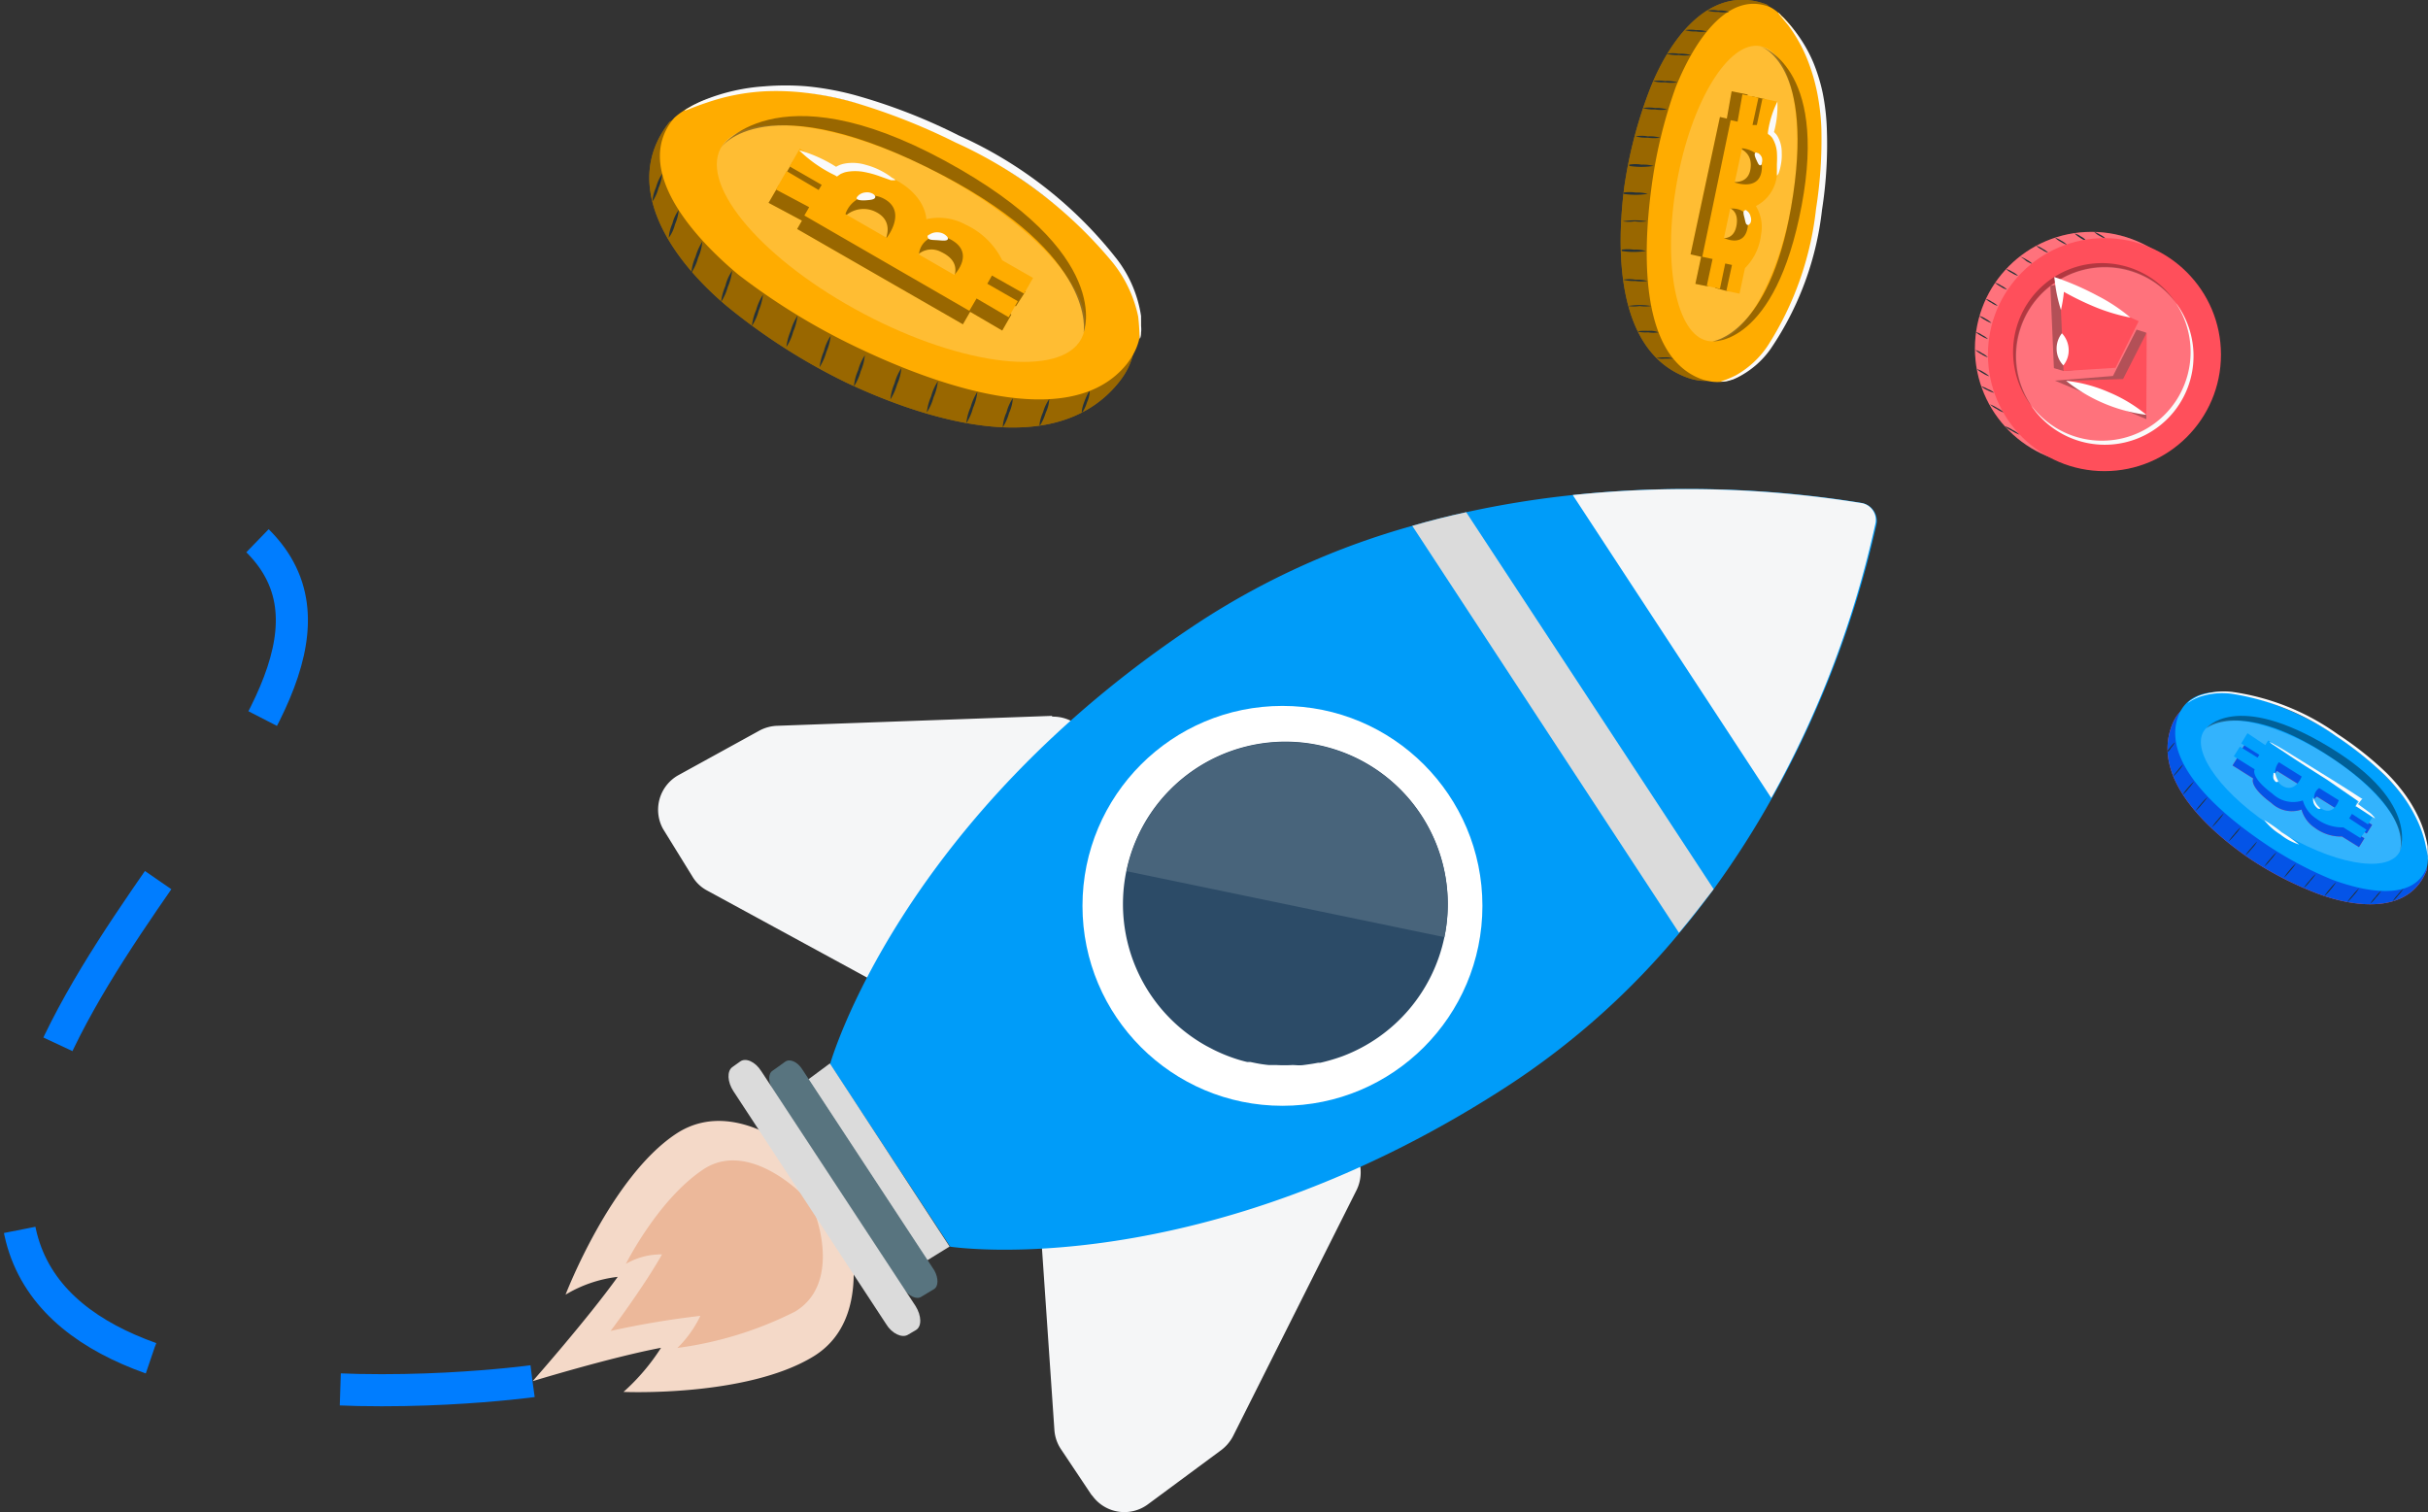 <svg id="Capa_1" data-name="Capa 1" xmlns="http://www.w3.org/2000/svg" viewBox="0 0 151.29 94.23"><rect x="0" y="0" width="151.29" height="94.23" fill="#333333" stroke="none"/><defs><style>.cls-1{fill:#f4d9c8;}.cls-2{fill:#ecb89a;}.cls-3{fill:#f5f6f7;}.cls-4{fill:#009cf9;}.cls-14,.cls-5{fill:#fff;}.cls-6{fill:#2c4b67;}.cls-7{fill:#dbdbdb;}.cls-8{fill:#58747f;}.cls-9{fill:#48647b;}.cls-10{fill:none;stroke:#007dff;stroke-miterlimit:10;stroke-width:2px;stroke-dasharray:12;}.cls-11{fill:#ff4f5b;}.cls-12{fill:#0454e7;}.cls-13{fill:#00a0fd;}.cls-14{opacity:0.2;}.cls-15{fill:#fafafa;}.cls-16{opacity:0.4;}.cls-17{fill:#263238;}.cls-18,.cls-19{opacity:0.3;}.cls-20{fill:#ffac00;}</style></defs><title>cohete</title><g id="Grupo_594" data-name="Grupo 594"><path id="Trazado_653" data-name="Trazado 653" class="cls-1" d="M52,74c-.45-.69-5.62-6.2-9.91-3.32-4.06,2.72-6.85,10-6.85,10a8.12,8.12,0,0,1,3.25-1.11c-1.9,2.65-5.3,6.5-5.3,6.5s4.84-1.48,8-2.08a13.11,13.11,0,0,1-2.34,2.75s7.68.34,11.85-2.22C55.07,81.83,52.47,74.76,52,74Z"/><path id="Trazado_654" data-name="Trazado 654" class="cls-2" d="M50.49,75c-.39-.6-3.84-4-6.66-2.13S39,78.76,39,78.76a4.39,4.39,0,0,1,2.25-.59c-1.12,2-3.2,4.77-3.2,4.77A55.24,55.24,0,0,1,43.64,82a7,7,0,0,1-1.43,2,22.93,22.93,0,0,0,7.32-2.26C52.45,80,50.91,75.63,50.49,75Z"/></g><g id="Grupo_634" data-name="Grupo 634"><g id="Grupo_593" data-name="Grupo 593"><path id="Trazado_652" data-name="Trazado 652" class="cls-3" d="M65.58,44.61l-17.18.62a2.53,2.53,0,0,0-1.1.31l-5,2.75a2.47,2.47,0,0,0-1,3.34l.06.1,1.79,2.9a2.33,2.33,0,0,0,.92.87l10.29,5.6a2.45,2.45,0,0,0,3-.57L67.54,48.66a2.46,2.46,0,0,0-2-4Z"/></g><g id="Grupo_595" data-name="Grupo 595"><path id="Trazado_655" data-name="Trazado 655" class="cls-3" d="M84.54,74.14,76.83,89.5a2.59,2.59,0,0,1-.74.87l-4.57,3.38a2.46,2.46,0,0,1-3.44-.52L68,93.14l-1.89-2.83a2.46,2.46,0,0,1-.41-1.2L64.9,77.42a2.47,2.47,0,0,1,1.79-2.54l15-4.21a2.46,2.46,0,0,1,3,1.7A2.52,2.52,0,0,1,84.54,74.14Z"/></g><g id="Grupo_633" data-name="Grupo 633"><g id="Grupo_597" data-name="Grupo 597"><g id="Grupo_596" data-name="Grupo 596"><path id="Trazado_656" data-name="Trazado 656" class="cls-4" d="M94.21,67.5c-19.23,12.62-35,10.19-35,10.19L51.72,66.32S56,51.05,74.8,38.72A47.63,47.63,0,0,1,88,32.77c1.13-.33,2.25-.61,3.36-.85A60.15,60.15,0,0,1,98,30.85a67.88,67.88,0,0,1,18,.49,1.14,1.14,0,0,1,.93,1.31v0a62.7,62.7,0,0,1-6.47,17,56.23,56.23,0,0,1-3.62,5.68c-.67.92-1.37,1.83-2.13,2.73A47.82,47.82,0,0,1,94.21,67.5Z"/><circle id="Elipse_80" data-name="Elipse 80" class="cls-5" cx="79.91" cy="56.45" r="12.46"/><path id="Trazado_657" data-name="Trazado 657" class="cls-6" d="M90,58.4a10.13,10.13,0,0,1-6.32,7.41,11.58,11.58,0,0,1-1.42.42l-.14,0c-.3.06-.59.1-.89.14s-.47,0-.7,0a9,9,0,0,1-1,0h-.17l-.3,0a8.1,8.1,0,0,1-.86-.13l-.29-.06-.2,0a8.47,8.47,0,0,1-.86-.25,10.19,10.19,0,0,1-1.24-.52h0l-.44-.23A10.12,10.12,0,1,1,90,58.4Z"/><path id="Trazado_658" data-name="Trazado 658" class="cls-7" d="M59.17,77.68l-1.41.87-7.4-11.28,1.35-1Z"/><path id="Trazado_659" data-name="Trazado 659" class="cls-8" d="M58.19,80.34l-.8.48c-.29.18-.78-.06-1.08-.51L48.16,67.9c-.3-.46-.32-1,0-1.19l.77-.55c.28-.2.76,0,1.06.48l8.23,12.53C58.48,79.64,58.49,80.16,58.19,80.34Z"/><path id="Trazado_660" data-name="Trazado 660" class="cls-7" d="M57.08,82.88l-.51.3c-.37.22-1-.08-1.35-.66L45.7,68c-.38-.58-.41-1.25-.07-1.5l.49-.35c.34-.25.94,0,1.32.61l9.61,14.63C57.43,82,57.44,82.66,57.08,82.88Z"/><path id="Trazado_661" data-name="Trazado 661" class="cls-3" d="M110.37,49.73,98,30.85a68.4,68.4,0,0,1,18,.5,1.07,1.07,0,0,1,.87,1.23v0A62.53,62.53,0,0,1,110.37,49.73Z"/><path id="Trazado_662" data-name="Trazado 662" class="cls-7" d="M104.62,58.13,88,32.77c1.13-.33,2.25-.61,3.36-.85l15.42,23.49C106.08,56.32,105.37,57.23,104.62,58.13Z"/><path id="Trazado_663" data-name="Trazado 663" class="cls-9" d="M90,58.4l-19.8-4.11a10.11,10.11,0,0,1,19.82,4Z"/></g></g></g></g><path class="cls-10" d="M33.18,86.07s-34.76,4.79-32-13.52,31.66-35,7.34-42.87"/><path class="cls-11" d="M151.2,54.25s.47-3.07-7.23-7.87c0,0-7.1-5.2-8.64-1.18-1.31,3.42,2.46,6.66,4.81,8.28a21.11,21.11,0,0,0,4.41,2.26C147.08,56.65,150.18,56.83,151.2,54.25Z"/><path class="cls-12" d="M151.2,54.25s.47-3.07-7.23-7.87c0,0-7.1-5.2-8.64-1.18-1.31,3.42,2.46,6.66,4.81,8.28a21.11,21.11,0,0,0,4.41,2.26C147.08,56.65,150.18,56.83,151.2,54.25Z"/><path class="cls-13" d="M151.23,54s1.12-3.94-6.58-8.74c0,0-7.83-4.54-9-.39-.79,2.84,2.82,5.87,5.17,7.49a22.9,22.9,0,0,0,4.53,2.47C147.88,55.76,150.54,56,151.23,54Z"/><ellipse class="cls-14" cx="143.41" cy="49.36" rx="2.8" ry="7.17" transform="translate(25.68 144.98) rotate(-58.08)"/><path class="cls-11" d="M147.33,52.24l-1.09-.67.18-.28,1.05.65.34-.54-1.13-.7.27-.43-5.71-3.56-.18.29-1.1-.74-.4.64,1.14.71-.11.17-1.1-.68-.38.6,1.29.81s-.31.47,1.13,1.53a1.86,1.86,0,0,0,1.88.41,2,2,0,0,0,.82,1.13,2.72,2.72,0,0,0,1.7.55l1.06.66ZM142,49.45a1,1,0,0,1-.12-1.41l1.42.88S142.82,50.05,142,49.45Zm2.37,1.37a.71.71,0,0,1,0-1.18l1.21.76S145.25,51.48,144.38,50.82Z"/><path class="cls-12" d="M147.33,52.24l-1.09-.67.18-.28,1.05.65.34-.54-1.13-.7.27-.43-5.71-3.56-.18.29-1.1-.74-.4.64,1.14.71-.11.17-1.1-.68-.38.6,1.29.81s-.31.47,1.13,1.53a1.86,1.86,0,0,0,1.88.41,2,2,0,0,0,.82,1.13,2.72,2.72,0,0,0,1.7.55l1.06.66ZM142,49.45a1,1,0,0,1-.12-1.41l1.42.88S142.82,50.05,142,49.45Zm2.37,1.37a.71.71,0,0,1,0-1.18l1.21.76S145.25,51.48,144.38,50.82Z"/><path class="cls-13" d="M147.46,51.71,146.38,51l.17-.28,1,.65.34-.54-1.12-.7.26-.43-5.7-3.56-.18.29-1.11-.74-.39.64,1.13.71-.11.17-1.1-.68-.38.6,1.3.81s-.31.47,1.12,1.53a1.86,1.86,0,0,0,1.88.41,2,2,0,0,0,.83,1.13,2.69,2.69,0,0,0,1.69.55l1.06.66Zm-5.32-2.79A1,1,0,0,1,142,47.5l1.42.89S143,49.52,142.14,48.92Zm2.37,1.37a.71.71,0,0,1,0-1.18l1.22.76S145.38,51,144.51,50.29Z"/><path class="cls-15" d="M151.28,53.58s0-.28-.11-.78a7.14,7.14,0,0,0-.71-2,8.42,8.42,0,0,0-.78-1.25,11.45,11.45,0,0,0-1.11-1.27,21.33,21.33,0,0,0-3-2.4,15.33,15.33,0,0,0-6.47-2.64,4.43,4.43,0,0,0-2.09.2l-.17.07-.14.07-.12.06-.09.06c-.11.07-.17.11-.17.1l.15-.13.09-.06.12-.07.14-.08.16-.08a4.48,4.48,0,0,1,2.13-.26,14.84,14.84,0,0,1,6.55,2.63,20.83,20.83,0,0,1,3.06,2.43,10.75,10.75,0,0,1,1.11,1.29,8.62,8.62,0,0,1,.78,1.28,6.92,6.92,0,0,1,.66,2c0,.13,0,.24,0,.34a2.36,2.36,0,0,1,0,.25C151.29,53.51,151.29,53.58,151.28,53.58Z"/><path class="cls-16" d="M137.47,45.39s1.83-2.38,7.68,1.17,4.35,6.59,4.35,6.59,1.23-2.52-4.76-6.28C139.52,43.61,137.47,45.39,137.47,45.39Z"/><path class="cls-15" d="M148,51a1.44,1.44,0,0,1-.33-.19l-.86-.56-.05,0,0,0,.27-.36v.1L145,48.59c-1-.63-1.91-1.21-2.55-1.64l-.77-.51a1.31,1.31,0,0,1-.27-.21,2.13,2.13,0,0,1,.31.16c.19.1.46.26.79.46l2.58,1.6c.77.48,1.48.93,2.06,1.31l.06,0-.05.06-.27.34,0-.08.83.61A1.79,1.79,0,0,1,148,51Z"/><path class="cls-15" d="M144.59,50.4s-.07,0-.14,0a.89.89,0,0,1-.23-.24.66.66,0,0,1-.09-.33c0-.08,0-.13,0-.13s.08.18.19.37S144.61,50.36,144.59,50.4Z"/><path class="cls-15" d="M141.92,48.73s0,0-.11,0a.6.6,0,0,1-.15-.21.63.63,0,0,1,0-.26c0-.06,0-.1.06-.1s.07.15.13.3S142,48.69,141.92,48.73Z"/><path class="cls-15" d="M143.26,52.63a3.55,3.55,0,0,1-1.17-.63,3.73,3.73,0,0,1-1-.89,8.62,8.62,0,0,1,1.09.76A9.29,9.29,0,0,1,143.26,52.63Z"/><path class="cls-17" d="M135.41,48.36l0,0,.07-.09.22-.27a2.15,2.15,0,0,1,.33-.36,2.41,2.41,0,0,1-.29.4C135.59,48.22,135.43,48.38,135.41,48.36Z"/><path class="cls-17" d="M135.06,46.85l0,0,0-.07.17-.21c.14-.17.26-.3.28-.29a1.52,1.52,0,0,1-.23.32C135.21,46.74,135.08,46.87,135.06,46.85Z"/><path class="cls-17" d="M136,49.53a3,3,0,0,1,.33-.44,3.37,3.37,0,0,1,.38-.39,3.3,3.3,0,0,1-.33.43A2.45,2.45,0,0,1,136,49.53Z"/><path class="cls-17" d="M136.79,50.55a3.72,3.72,0,0,1,.36-.46,3.38,3.38,0,0,1,.4-.42,3.72,3.72,0,0,1-.36.46A2.7,2.7,0,0,1,136.79,50.55Z"/><path class="cls-17" d="M137.82,51.56a3.72,3.72,0,0,1,.36-.46,3,3,0,0,1,.39-.42,3.09,3.09,0,0,1-.35.46A3.38,3.38,0,0,1,137.82,51.56Z"/><path class="cls-17" d="M138.86,52.44a3.72,3.72,0,0,1,.36-.46,3,3,0,0,1,.39-.42,2.42,2.42,0,0,1-.35.46A3.38,3.38,0,0,1,138.86,52.44Z"/><path class="cls-17" d="M139.9,53.32a3,3,0,0,1,.36-.46,4.71,4.71,0,0,1,.39-.43,2.3,2.3,0,0,1-.35.47A3.38,3.38,0,0,1,139.9,53.32Z"/><path class="cls-17" d="M141.09,54a3,3,0,0,1,.36-.46,3.11,3.11,0,0,1,.4-.43,3.39,3.39,0,0,1-.36.47A2.7,2.7,0,0,1,141.09,54Z"/><path class="cls-17" d="M142.31,54.7a3.81,3.81,0,0,1,.35-.47,3.38,3.38,0,0,1,.4-.42,3.36,3.36,0,0,1-.35.46A4,4,0,0,1,142.31,54.7Z"/><path class="cls-17" d="M143.54,55.35a3,3,0,0,1,.36-.46,3.11,3.11,0,0,1,.4-.43,3,3,0,0,1-.36.46A2.53,2.53,0,0,1,143.54,55.35Z"/><path class="cls-17" d="M144.82,55.86a3.36,3.36,0,0,1,.35-.46,4,4,0,0,1,.4-.43,3.81,3.81,0,0,1-.35.47A3.38,3.38,0,0,1,144.82,55.86Z"/><path class="cls-17" d="M146.24,56.24a3.72,3.72,0,0,1,.36-.46,3,3,0,0,1,.39-.42,3.09,3.09,0,0,1-.35.46A3.38,3.38,0,0,1,146.24,56.24Z"/><path class="cls-17" d="M147.69,56.31a2.63,2.63,0,0,1,.32-.41,1.84,1.84,0,0,1,.36-.38,2.19,2.19,0,0,1-.32.41A1.84,1.84,0,0,1,147.69,56.31Z"/><path class="cls-17" d="M149.09,56.17a1.9,1.9,0,0,1,.31-.41,2.75,2.75,0,0,1,.36-.38,2.63,2.63,0,0,1-.32.41A2.41,2.41,0,0,1,149.09,56.17Z"/><circle class="cls-11" cx="130.32" cy="21.71" r="7.26"/><circle class="cls-14" cx="130.32" cy="21.71" r="7.26"/><path class="cls-17" d="M128.05,14.81a1.58,1.58,0,0,1,.39.19,1.39,1.39,0,0,1,.36.26,1.79,1.79,0,0,1-.39-.19A1.39,1.39,0,0,1,128.05,14.81Z"/><path class="cls-17" d="M129.27,14.55a1.09,1.09,0,0,1,.38.18A1.15,1.15,0,0,1,130,15a1.09,1.09,0,0,1-.38-.18A1.78,1.78,0,0,1,129.27,14.55Z"/><path class="cls-17" d="M130.49,14.45a1.84,1.84,0,0,1,.38.18,1.14,1.14,0,0,1,.34.25,1.84,1.84,0,0,1-.38-.18A1.14,1.14,0,0,1,130.49,14.45Z"/><path class="cls-17" d="M126.88,15.31a1.36,1.36,0,0,1,.39.19,1.52,1.52,0,0,1,.36.25,1.1,1.1,0,0,1-.39-.19A1.24,1.24,0,0,1,126.88,15.31Z"/><path class="cls-17" d="M125.9,16a1.79,1.79,0,0,1,.39.19,1.39,1.39,0,0,1,.36.26,1.74,1.74,0,0,1-.4-.19C126.05,16.08,125.88,16,125.9,16Z"/><path class="cls-17" d="M125,16.76a1.36,1.36,0,0,1,.39.18,1.24,1.24,0,0,1,.36.25,1.36,1.36,0,0,1-.39-.18A1.24,1.24,0,0,1,125,16.76Z"/><path class="cls-17" d="M124.3,17.61a1.35,1.35,0,0,1,.4.19,1.24,1.24,0,0,1,.36.25,1.35,1.35,0,0,1-.4-.19A1.83,1.83,0,0,1,124.3,17.61Z"/><path class="cls-17" d="M123.73,18.62a1.25,1.25,0,0,1,.39.19,1.52,1.52,0,0,1,.36.25,1.1,1.1,0,0,1-.39-.19A1.24,1.24,0,0,1,123.73,18.62Z"/><path class="cls-17" d="M123.33,19.69a1.18,1.18,0,0,1,.4.18,1.39,1.39,0,0,1,.36.26,1.74,1.74,0,0,1-.4-.19A1.52,1.52,0,0,1,123.33,19.69Z"/><path class="cls-17" d="M123.11,20.69a1.1,1.1,0,0,1,.4.19,1.24,1.24,0,0,1,.36.25,1.74,1.74,0,0,1-.4-.19A1.52,1.52,0,0,1,123.11,20.69Z"/><path class="cls-17" d="M123.09,21.81a1.35,1.35,0,0,1,.41.2,1.3,1.3,0,0,1,.37.26,1.72,1.72,0,0,1-.41-.2A1.57,1.57,0,0,1,123.09,21.81Z"/><path class="cls-17" d="M123.18,23a1.47,1.47,0,0,1,.41.19,2,2,0,0,1,.37.26,1.47,1.47,0,0,1-.41-.19A2,2,0,0,1,123.18,23Z"/><path class="cls-17" d="M123.45,24.07a1.76,1.76,0,0,1,.42.18,1.22,1.22,0,0,1,.39.23,2,2,0,0,1-.43-.17A1.22,1.22,0,0,1,123.45,24.07Z"/><path class="cls-17" d="M124,25.2a2.38,2.38,0,0,1,.46.23,2,2,0,0,1,.41.28,1.63,1.63,0,0,1-.45-.22A1.69,1.69,0,0,1,124,25.2Z"/><path class="cls-17" d="M124.91,26.56a1.71,1.71,0,0,1,.49.23,2,2,0,0,1,.45.3,2.47,2.47,0,0,1-.49-.24A2.14,2.14,0,0,1,124.91,26.56Z"/><circle class="cls-11" cx="131.13" cy="22.1" r="7.26"/><ellipse class="cls-14" cx="131.06" cy="22.06" rx="5.53" ry="5.4" transform="translate(11.62 80.34) rotate(-35.56)"/><path class="cls-15" d="M134.19,26.43a5.52,5.52,0,0,1-7.62-1.16l.08.13a5.53,5.53,0,0,0,9-6.43,1.13,1.13,0,0,1-.1-.13A5.53,5.53,0,0,1,134.19,26.43Z"/><path class="cls-18" d="M127.94,17.69a5.53,5.53,0,0,1,7.62,1.15l-.09-.13a5.53,5.53,0,1,0-9,6.44l.1.12A5.52,5.52,0,0,1,127.94,17.69Z"/><g class="cls-19"><path d="M131.74,22.81l-3.16.31-.6-.18-.22-5.12.59-.12L133.08,20Zm.49-2.83-3.82-1.81.07.29.21-.25,2.42,1.14"/><path d="M133.74,26.12l-5.7-2.4,3.62-.29,1.47-2.89.6.19Z"/></g><path class="cls-11" d="M128.35,17.7l.23,5.42,3.24-.2,1.44-2.9Z"/><path class="cls-11" d="M133.74,25.85l-5-2.12,3.55-.11,1.47-2.89Z"/><path class="cls-5" d="M128.57,22.77a1.5,1.5,0,0,1-.42-1,1.52,1.52,0,0,1,.33-1,1.54,1.54,0,0,1,.42,1A1.48,1.48,0,0,1,128.57,22.77Z"/><path class="cls-5" d="M128.42,19.32a9.11,9.11,0,0,1-.36-1.61l-.06-.45.48.17a17.65,17.65,0,0,1,2.22,1,10.89,10.89,0,0,1,2.05,1.36,11.45,11.45,0,0,1-2.35-.72,17.67,17.67,0,0,1-2.17-1.1l.41-.28A9.11,9.11,0,0,1,128.42,19.32Z"/><path class="cls-5" d="M133.74,25.85a10,10,0,0,1-5-2.12,9.09,9.09,0,0,1,2.66.71A9.28,9.28,0,0,1,133.74,25.85Z"/><path class="cls-20" d="M41.71,7.61S46,4.16,60.2,11.66c0,0,14.29,6.22,9.51,12.17-4.06,5.05-12.38,2.18-17,0a37.89,37.89,0,0,1-7.39-4.73C41.7,16.07,38.66,11.48,41.71,7.61Z"/><path class="cls-16" d="M41.71,7.61S46,4.16,60.2,11.66c0,0,14.29,6.22,9.51,12.17-4.06,5.05-12.38,2.18-17,0a37.89,37.89,0,0,1-7.39-4.73C41.7,16.07,38.66,11.48,41.71,7.61Z"/><path class="cls-20" d="M42,7.36s5-5.23,19.24,2.27c0,0,13.94,7.95,8.64,13.43-3.64,3.75-11.51.92-16.09-1.23A41,41,0,0,1,46,17.11C42.35,14.05,39.65,10.16,42,7.36Z"/><ellipse class="cls-14" cx="56.14" cy="15.17" rx="4.96" ry="12.71" transform="translate(16.51 57.73) rotate(-62.16)"/><path class="cls-20" d="M63.9,18.16,62,17.05a4.8,4.8,0,0,0-2.28-2.18,3.41,3.41,0,0,0-2.45-.34s0-1.56-2.21-2.6c-2.85-1.36-3.34-.47-3.34-.47l-2.34-1.35-.63,1.09,2,1.15-.19.32-2-1.18-.67,1.15,2.08,1.11-.3.52,10.33,5.94.45-.78,2,1.17.57-1-1.9-1.1.29-.5,1.89,1.09Zm-9.12-2.5-2.57-1.48a1.68,1.68,0,0,1,2.31-1C56.13,13.94,54.78,15.66,54.78,15.66ZM59,18,56.78,16.7a1.26,1.26,0,0,1,1.86-1C60.41,16.53,59,18,59,18Z"/><path class="cls-16" d="M63.9,18.16,62,17.05a4.8,4.8,0,0,0-2.28-2.18,3.41,3.41,0,0,0-2.45-.34s0-1.56-2.21-2.6c-2.85-1.36-3.34-.47-3.34-.47l-2.34-1.35-.63,1.09,2,1.15-.19.32-2-1.18-.67,1.15,2.08,1.11-.3.52,10.33,5.94.45-.78,2,1.17.57-1-1.9-1.1.29-.5,1.89,1.09Zm-9.12-2.5-2.57-1.48a1.68,1.68,0,0,1,2.31-1C56.13,13.94,54.78,15.66,54.78,15.66ZM59,18,56.78,16.7a1.26,1.26,0,0,1,1.86-1C60.41,16.53,59,18,59,18Z"/><path class="cls-20" d="M64.37,17.32l-1.92-1.1A4.79,4.79,0,0,0,60.17,14a3.48,3.48,0,0,0-2.45-.34s0-1.56-2.2-2.59c-2.86-1.36-3.34-.48-3.34-.48L49.83,9.27l-.63,1.1,2,1.15-.19.32-2-1.18-.66,1.15,2.07,1.1-.3.52L60.4,19.37l.45-.77,2,1.17.57-1-1.9-1.09.29-.51,2,1.13Zm-9.12-2.5-2.57-1.48a1.69,1.69,0,0,1,2.31-1C56.61,13.11,55.25,14.82,55.25,14.82Zm4.21,2.31-2.2-1.27a1.25,1.25,0,0,1,1.85-1C60.88,15.7,59.46,17.13,59.46,17.13Z"/><path class="cls-15" d="M42.65,6.89a1.64,1.64,0,0,1,.31-.2,2.59,2.59,0,0,1,.38-.21,5.87,5.87,0,0,1,.55-.25,12.11,12.11,0,0,1,3.74-.85,15.84,15.84,0,0,1,2.65,0,18.19,18.19,0,0,1,3,.55,35.41,35.41,0,0,1,6.46,2.51,26,26,0,0,1,9.87,7.73,7.72,7.72,0,0,1,1.49,3.52l0,.33v.28a1.89,1.89,0,0,1,0,.44c0,.24-.06.36-.08.36s0-.51-.1-1.38a8,8,0,0,0-1.58-3.35,27.3,27.3,0,0,0-9.8-7.49,38.81,38.81,0,0,0-6.37-2.51,18.82,18.82,0,0,0-2.92-.58,15.5,15.5,0,0,0-2.59-.1A13.13,13.13,0,0,0,44,6.41C43.12,6.7,42.67,6.93,42.65,6.89Z"/><path class="cls-16" d="M67.52,20.72s2-4.92-8.64-10.7-14-.78-14-.78,2.76-4.14,13.86,1.68C68.41,16,67.52,20.72,67.52,20.72Z"/><path class="cls-17" d="M64.8,26.52c-.06,0,0-.4.2-.85a2.61,2.61,0,0,1,.38-.8,2.28,2.28,0,0,1-.22.85A3.27,3.27,0,0,1,64.8,26.52Z"/><path class="cls-17" d="M67.43,25.71c-.06,0,0-.33.14-.69s.28-.65.33-.63a1.73,1.73,0,0,1-.17.68A2.25,2.25,0,0,1,67.43,25.71Z"/><path class="cls-17" d="M62.48,26.63a2.59,2.59,0,0,1,.24-.94,2.69,2.69,0,0,1,.39-.87,2.56,2.56,0,0,1-.24.93A3,3,0,0,1,62.48,26.63Z"/><path class="cls-17" d="M60.21,26.37a3.39,3.39,0,0,1,.27-1,3.54,3.54,0,0,1,.42-.95,3.39,3.39,0,0,1-.27,1A3.21,3.21,0,0,1,60.21,26.37Z"/><path class="cls-17" d="M57.75,25.7a3.47,3.47,0,0,1,.27-1,3.21,3.21,0,0,1,.42-.94,3.45,3.45,0,0,1-.27,1A3.21,3.21,0,0,1,57.75,25.7Z"/><path class="cls-17" d="M55.48,24.89a3.26,3.26,0,0,1,.26-1,3.21,3.21,0,0,1,.42-.94,3,3,0,0,1-.26,1A3.57,3.57,0,0,1,55.48,24.89Z"/><path class="cls-17" d="M53.21,24.08a3,3,0,0,1,.26-1,3.21,3.21,0,0,1,.42-.94,3.33,3.33,0,0,1-.26,1A3.38,3.38,0,0,1,53.21,24.08Z"/><path class="cls-17" d="M51.07,22.88a3.47,3.47,0,0,1,.27-1,2.94,2.94,0,0,1,.42-.95,3.39,3.39,0,0,1-.27,1A3.54,3.54,0,0,1,51.07,22.88Z"/><path class="cls-17" d="M49,21.62a3.55,3.55,0,0,1,.27-1,3.38,3.38,0,0,1,.42-.94,3.55,3.55,0,0,1-.27,1A3.08,3.08,0,0,1,49,21.62Z"/><path class="cls-17" d="M46.85,20.31a3.55,3.55,0,0,1,.27-1,3.38,3.38,0,0,1,.42-.94,3.55,3.55,0,0,1-.27,1A3.08,3.08,0,0,1,46.85,20.31Z"/><path class="cls-17" d="M44.93,18.82a3.55,3.55,0,0,1,.27-1,2.7,2.7,0,0,1,.42-.94,3.55,3.55,0,0,1-.27,1A3.38,3.38,0,0,1,44.93,18.82Z"/><path class="cls-17" d="M43.08,17a3,3,0,0,1,.26-1,3.57,3.57,0,0,1,.42-.94,3,3,0,0,1-.26,1A3.21,3.21,0,0,1,43.08,17Z"/><path class="cls-17" d="M41.67,14.82a2.64,2.64,0,0,1,.23-.89,2.37,2.37,0,0,1,.39-.84,2.74,2.74,0,0,1-.23.89A2.37,2.37,0,0,1,41.67,14.82Z"/><path class="cls-17" d="M40.65,12.56a2.74,2.74,0,0,1,.23-.89,2.85,2.85,0,0,1,.38-.84,2.64,2.64,0,0,1-.23.89A2.7,2.7,0,0,1,40.65,12.56Z"/><path class="cls-15" d="M54.53,12.31c-.05.13-.29.15-.55.17s-.49,0-.57-.07,0-.15.09-.24a.75.75,0,0,1,.44-.18.73.73,0,0,1,.47.1C54.52,12.17,54.56,12.25,54.53,12.31Z"/><path class="cls-15" d="M59.05,14.92c-.08.11-.34.07-.62.05s-.55,0-.61-.15,0-.15.14-.23a.84.84,0,0,1,.51-.11.79.79,0,0,1,.48.2C59.06,14.77,59.09,14.87,59.05,14.92Z"/><path class="cls-15" d="M55.78,11.23s-.11,0-.27,0L54.86,11a6.16,6.16,0,0,0-1-.28,3,3,0,0,0-1.15,0,1.23,1.23,0,0,0-.23.08.52.52,0,0,0-.17.09l-.16.11-.13-.08a8.28,8.28,0,0,1-2.23-1.56,8.84,8.84,0,0,1,2.47,1.14l-.29,0a1,1,0,0,1,.31-.2,1.7,1.7,0,0,1,.32-.1,2.82,2.82,0,0,1,1.37.08,4.42,4.42,0,0,1,1,.4,3.92,3.92,0,0,1,.6.39Q55.81,11.19,55.78,11.23Z"/><path class="cls-20" d="M110.08.28s3.38,2.22,1.33,13.83c0,0-1.13,11.39-6.36,9.39-4.45-1.71-4.31-8.17-3.84-11.85a27.93,27.93,0,0,1,1.65-6.23C104.17,2.18,106.7-1,110.08.28Z"/><path class="cls-16" d="M110.08.28s3.38,2.22,1.33,13.83c0,0-1.13,11.39-6.36,9.39-4.45-1.71-4.31-8.17-3.84-11.85a27.93,27.93,0,0,1,1.65-6.23C104.17,2.18,106.7-1,110.08.28Z"/><path class="cls-20" d="M110.33.46s4.79,2.33,2.74,13.94c0,0-2.42,11.53-7.44,9.06-3.44-1.7-3.23-7.83-2.76-11.52a30.21,30.21,0,0,1,1.55-6.52C105.73,2.18,107.84-.58,110.33.46Z"/><ellipse class="cls-14" cx="108.05" cy="12.06" rx="9.33" ry="3.64" transform="translate(77.4 116.37) rotate(-79.99)"/><path class="cls-20" d="M107.7,18.16l.34-1.59a3.53,3.53,0,0,0,1-2.08,2.5,2.5,0,0,0-.32-1.79,2.41,2.41,0,0,0,1.32-2.13c.31-2.3-.42-2.44-.42-2.44l.42-1.94L109.15,6l-.35,1.65-.27-.06.37-1.7-1-.2-.3,1.7-.43-.1-1.83,8.56L106,16l-.36,1.69.82.17.33-1.57.42.09-.33,1.57Zm-.3-6.94.46-2.12s1.39.09,1.22,1.39S107.4,11.22,107.4,11.22Zm-.67,3.47.39-1.83s1.24-.15,1.1,1.08C108.05,15.35,106.73,14.69,106.73,14.69Z"/><path class="cls-16" d="M107.7,18.16l.34-1.59a3.53,3.53,0,0,0,1-2.08,2.5,2.5,0,0,0-.32-1.79,2.41,2.41,0,0,0,1.32-2.13c.31-2.3-.42-2.44-.42-2.44l.42-1.94L109.15,6l-.35,1.65-.27-.06.37-1.7-1-.2-.3,1.7-.43-.1-1.83,8.56L106,16l-.36,1.69.82.17.33-1.57.42.09-.33,1.57Zm-.3-6.94.46-2.12s1.39.09,1.22,1.39S107.4,11.22,107.4,11.22Zm-.67,3.47.39-1.83s1.24-.15,1.1,1.08C108.05,15.35,106.73,14.69,106.73,14.69Z"/><path class="cls-20" d="M108.39,18.3l.34-1.59a3.49,3.49,0,0,0,1-2.08,2.5,2.5,0,0,0-.32-1.79,2.41,2.41,0,0,0,1.32-2.13c.31-2.3-.42-2.43-.42-2.43l.42-1.95-.91-.19-.35,1.65-.27,0,.37-1.7-1-.21-.3,1.7-.43-.09L106.07,16l.64.14-.36,1.68.82.18.33-1.58.42.09-.35,1.62Zm-.3-6.93.46-2.13s1.39.09,1.22,1.39S108.09,11.37,108.09,11.37Zm-.67,3.46.39-1.83s1.24-.15,1.1,1.08C108.74,15.5,107.42,14.83,107.42,14.83Z"/><path class="cls-15" d="M110.8.78A1.07,1.07,0,0,1,111,1a1.53,1.53,0,0,1,.23.22l.3.33A8.86,8.86,0,0,1,113,3.92a11,11,0,0,1,.57,1.86A13.7,13.7,0,0,1,113.83,8a26.43,26.43,0,0,1-.3,5.08,19.19,19.19,0,0,1-3.18,8.63,5.53,5.53,0,0,1-2.13,1.83l-.22.1-.2.06a1.63,1.63,0,0,1-.31.07.93.93,0,0,1-.27,0s.36-.09.94-.38a5.83,5.83,0,0,0,2-1.86,19.82,19.82,0,0,0,3-8.53,27.69,27.69,0,0,0,.33-5,14.36,14.36,0,0,0-.25-2.17A12,12,0,0,0,112.73,4a9.51,9.51,0,0,0-1.3-2.42C111,1.06,110.78.81,110.8.78Z"/><path class="cls-16" d="M106.72,21.27s3.89.3,5.54-8.45-2.59-9.94-2.59-9.94,3.51,1,1.93,10.06C110.23,20.83,106.72,21.27,106.72,21.27Z"/><path class="cls-17" d="M102.06,20.67c0-.05.29-.06.64-.05a1.43,1.43,0,0,1,.64.09,2,2,0,0,1-.64,0A2.42,2.42,0,0,1,102.06,20.67Z"/><path class="cls-17" d="M103.22,22.32s.23-.06.51-.05a1.23,1.23,0,0,1,.52.08s-.24,0-.52,0A1.56,1.56,0,0,1,103.22,22.32Z"/><path class="cls-17" d="M101.46,19.07a4.24,4.24,0,0,1,1.42,0,2.33,2.33,0,0,1-.71,0A2.26,2.26,0,0,1,101.46,19.07Z"/><path class="cls-17" d="M101.14,17.43a2.25,2.25,0,0,1,.76,0,2.52,2.52,0,0,1,.75.08,2.6,2.6,0,0,1-.76,0A2.52,2.52,0,0,1,101.14,17.43Z"/><path class="cls-17" d="M101.05,15.56a2.6,2.6,0,0,1,.76,0,2.39,2.39,0,0,1,.75.08,4.8,4.8,0,0,1-1.51,0Z"/><path class="cls-17" d="M101.11,13.79a4.8,4.8,0,0,1,1.51,0,2.6,2.6,0,0,1-.76,0A2.46,2.46,0,0,1,101.11,13.79Z"/><path class="cls-17" d="M101.16,12a2.6,2.6,0,0,1,.76,0,2.46,2.46,0,0,1,.75.08,4.8,4.8,0,0,1-1.51,0Z"/><path class="cls-17" d="M101.52,10.26a2.25,2.25,0,0,1,.76,0,2.46,2.46,0,0,1,.75.08,4.8,4.8,0,0,1-1.51,0Z"/><path class="cls-17" d="M101.92,8.5a2,2,0,0,1,.76,0,2.22,2.22,0,0,1,.76.08,2.65,2.65,0,0,1-.76,0A2.56,2.56,0,0,1,101.92,8.5Z"/><path class="cls-17" d="M102.37,6.73a2.6,2.6,0,0,1,.76,0,2.34,2.34,0,0,1,.75.09,2.42,2.42,0,0,1-.76,0A2.14,2.14,0,0,1,102.37,6.73Z"/><path class="cls-17" d="M103,5.05a2.38,2.38,0,0,1,.75,0,2.22,2.22,0,0,1,.76.08,2.6,2.6,0,0,1-.76,0A2.28,2.28,0,0,1,103,5.05Z"/><path class="cls-17" d="M103.84,3.35a2.25,2.25,0,0,1,.76,0,2.56,2.56,0,0,1,.76.08,2.65,2.65,0,0,1-.76,0A2.56,2.56,0,0,1,103.84,3.35Z"/><path class="cls-17" d="M105,1.88a2.07,2.07,0,0,1,.68,0,2,2,0,0,1,.67.08,2.07,2.07,0,0,1-.68,0A2,2,0,0,1,105,1.88Z"/><path class="cls-17" d="M106.39.66a1.76,1.76,0,0,1,.67,0,1.65,1.65,0,0,1,.67.08,2,2,0,0,1-.67,0A2,2,0,0,1,106.39.66Z"/><path class="cls-15" d="M109.68,10.3c-.1,0-.16-.17-.24-.34s-.14-.34-.08-.42.1,0,.19,0a.58.58,0,0,1,.23.27.63.63,0,0,1,0,.35C109.78,10.26,109.73,10.31,109.68,10.3Z"/><path class="cls-15" d="M108.87,14c-.09,0-.12-.22-.17-.42s-.11-.39,0-.46.11,0,.19.05a.56.56,0,0,1,.19.33.53.53,0,0,1,0,.38C109,14,108.92,14.06,108.87,14Z"/><path class="cls-15" d="M110.72,10.93s0-.07,0-.2l0-.51a6.25,6.25,0,0,0,0-.73,2,2,0,0,0-.24-.81.56.56,0,0,0-.1-.15l-.1-.1-.12-.08,0-.11a6.35,6.35,0,0,1,.59-1.91,6.21,6.21,0,0,1-.24,2l-.09-.19a.88.88,0,0,1,.2.17,1,1,0,0,1,.15.2,2,2,0,0,1,.25,1,3.13,3.13,0,0,1-.06.79,2.54,2.54,0,0,1-.14.51C110.78,10.88,110.74,10.94,110.72,10.93Z"/></svg>